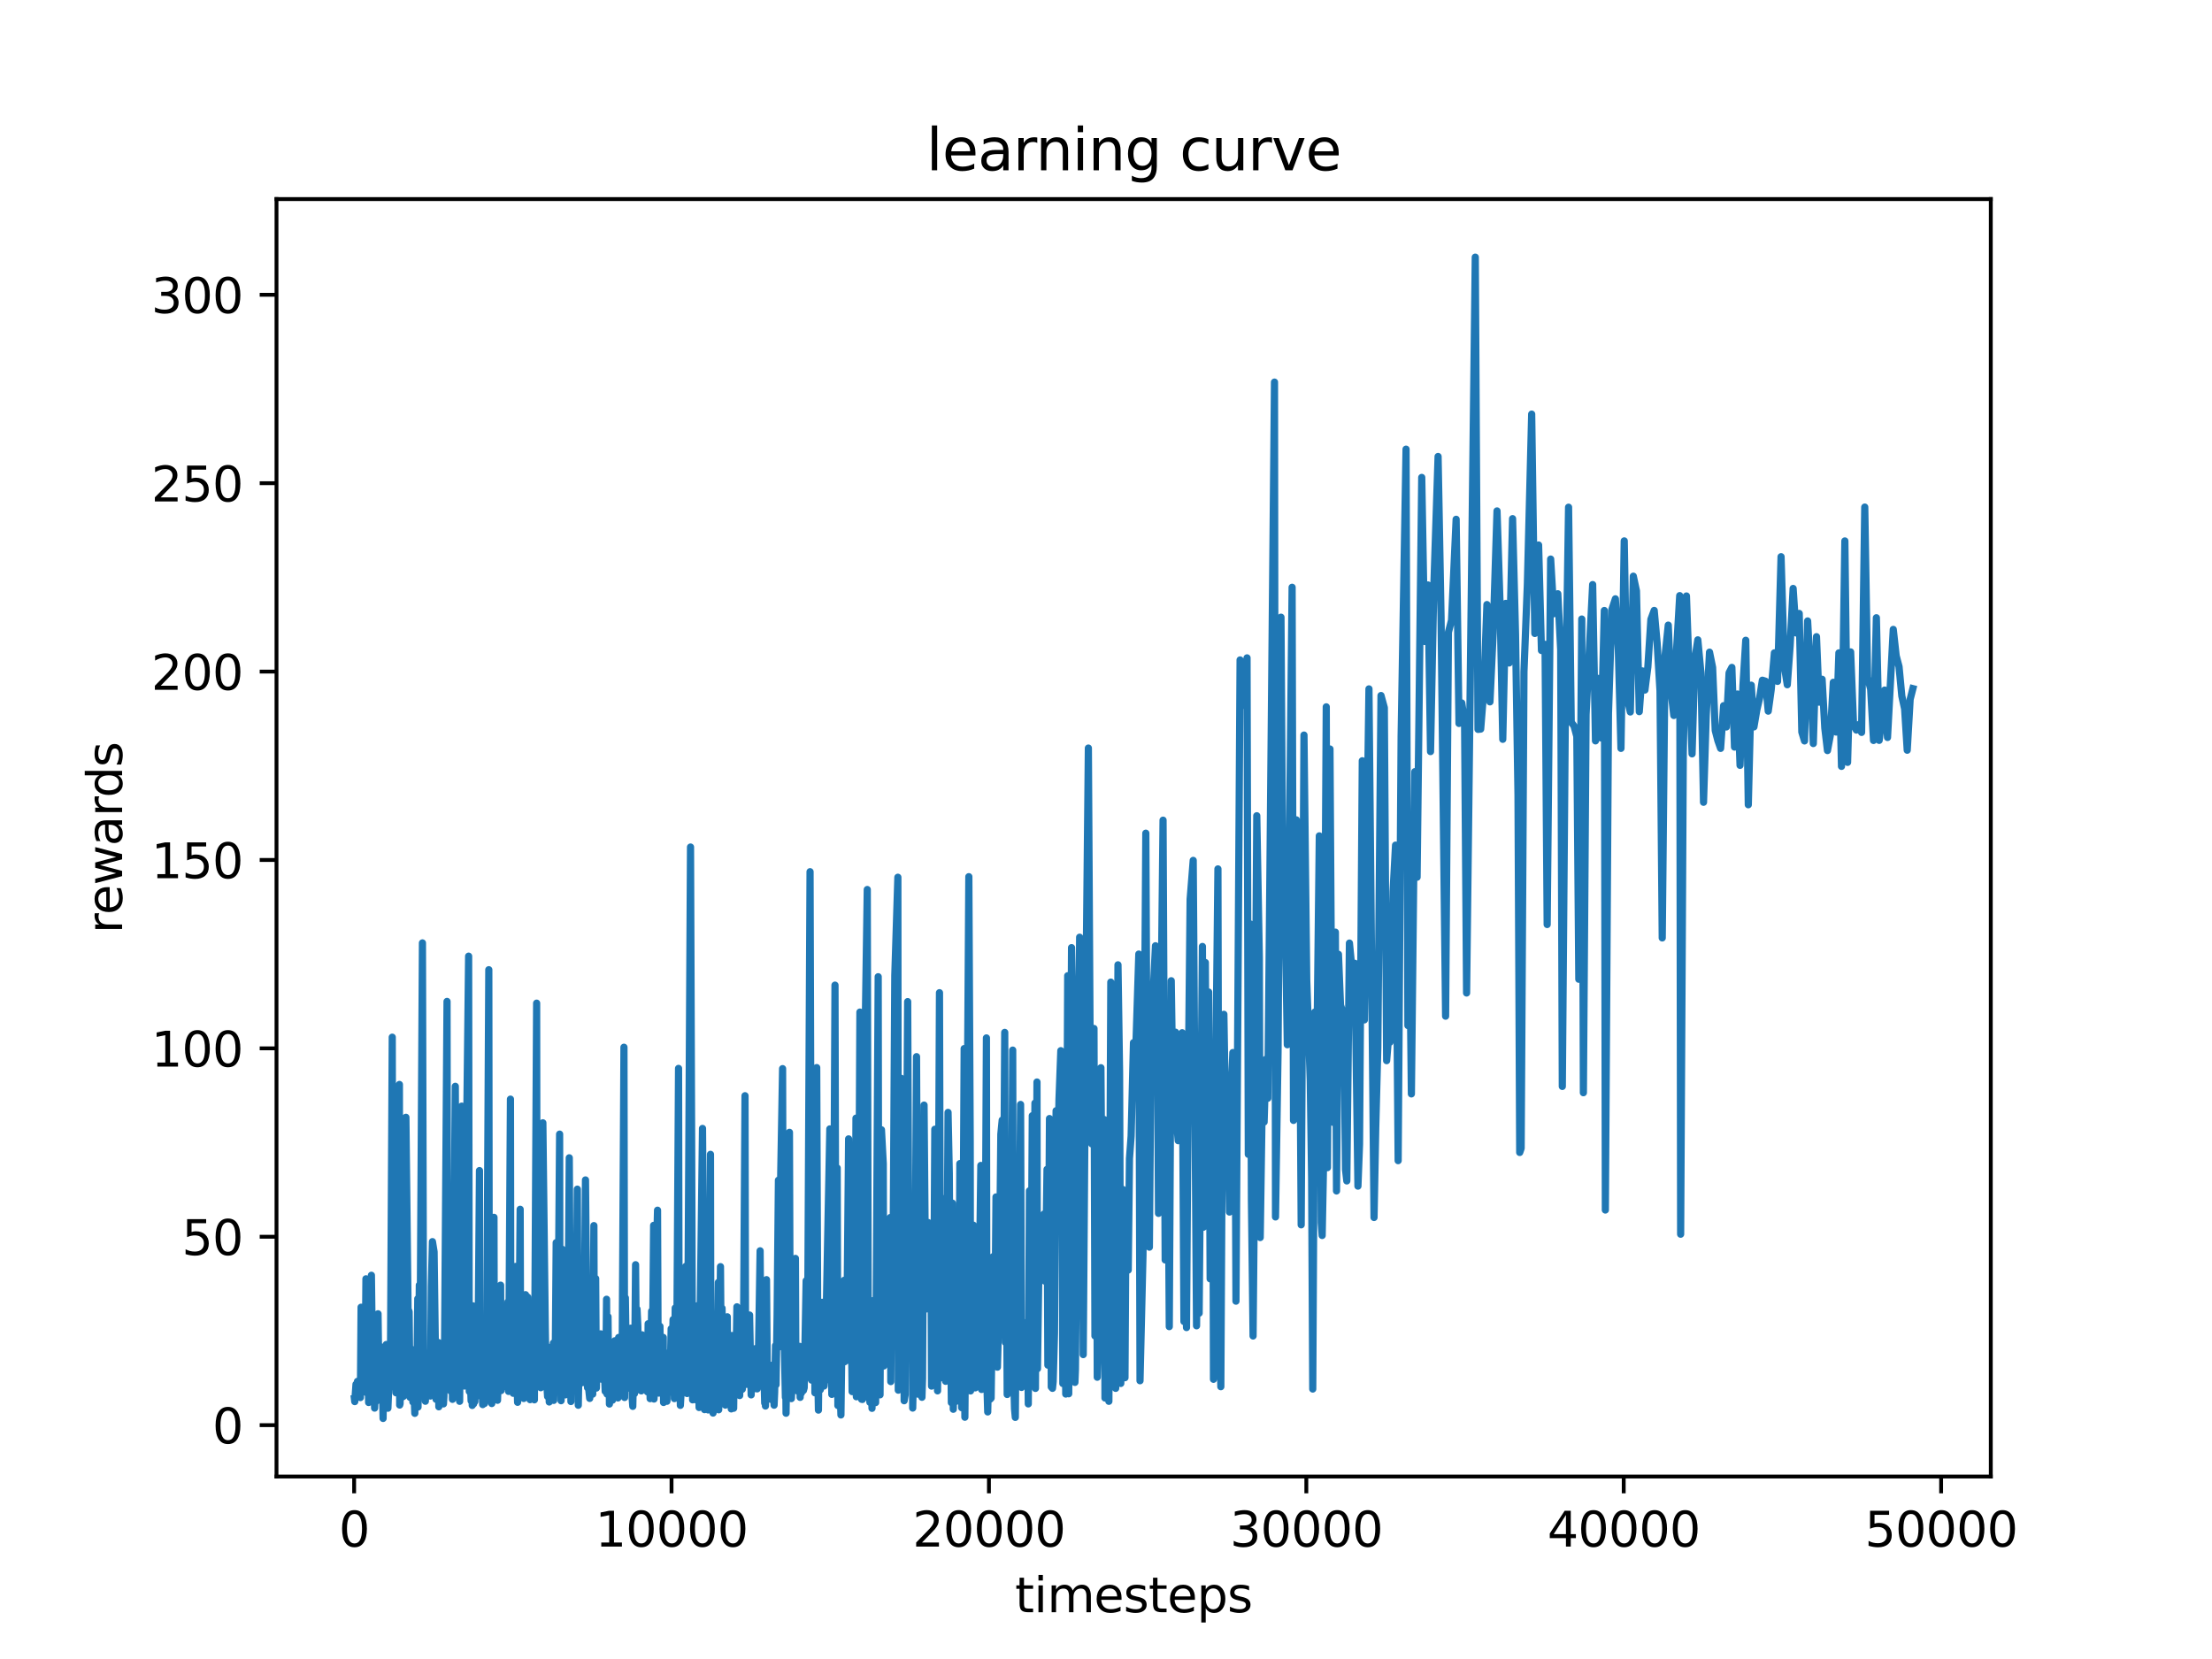 <?xml version="1.0" encoding="utf-8" standalone="no"?>
<!DOCTYPE svg PUBLIC "-//W3C//DTD SVG 1.1//EN"
  "http://www.w3.org/Graphics/SVG/1.1/DTD/svg11.dtd">
<svg xmlns:xlink="http://www.w3.org/1999/xlink" width="460.8pt" height="345.6pt" viewBox="0 0 460.8 345.6" xmlns="http://www.w3.org/2000/svg" version="1.1">
 <defs>
  <style type="text/css">*{stroke-linejoin: round; stroke-linecap: butt}</style>
 </defs>
 <g id="figure_1">
  <g id="patch_1">
   <path d="M 0 345.6 
L 460.8 345.6 
L 460.8 0 
L 0 0 
z
" style="fill: #ffffff"/>
  </g>
  <g id="axes_1">
   <g id="patch_2">
    <path d="M 57.6 307.584 
L 414.72 307.584 
L 414.72 41.472 
L 57.6 41.472 
z
" style="fill: #ffffff"/>
   </g>
   <g id="matplotlib.axis_1">
    <g id="xtick_1">
     <g id="line2d_1">
      <defs>
       <path id="m319aead66b" d="M 0 0 
L 0 3.5 
" style="stroke: #000000; stroke-width: 0.8"/>
      </defs>
      <g>
       <use xlink:href="#m319aead66b" x="73.773" y="307.584" style="stroke: #000000; stroke-width: 0.8"/>
      </g>
     </g>
     <g id="text_1">
      <!-- 0 -->
      <g transform="translate(70.592 322.182) scale(0.1 -0.1)">
       <defs>
        <path id="DejaVuSans-30" d="M 2034 4250 
Q 1547 4250 1301 3770 
Q 1056 3291 1056 2328 
Q 1056 1369 1301 889 
Q 1547 409 2034 409 
Q 2525 409 2770 889 
Q 3016 1369 3016 2328 
Q 3016 3291 2770 3770 
Q 2525 4250 2034 4250 
z
M 2034 4750 
Q 2819 4750 3233 4129 
Q 3647 3509 3647 2328 
Q 3647 1150 3233 529 
Q 2819 -91 2034 -91 
Q 1250 -91 836 529 
Q 422 1150 422 2328 
Q 422 3509 836 4129 
Q 1250 4750 2034 4750 
z
" transform="scale(0.016)"/>
       </defs>
       <use xlink:href="#DejaVuSans-30"/>
      </g>
     </g>
    </g>
    <g id="xtick_2">
     <g id="line2d_2">
      <g>
       <use xlink:href="#m319aead66b" x="139.893" y="307.584" style="stroke: #000000; stroke-width: 0.8"/>
      </g>
     </g>
     <g id="text_2">
      <!-- 10000 -->
      <g transform="translate(123.987 322.182) scale(0.1 -0.1)">
       <defs>
        <path id="DejaVuSans-31" d="M 794 531 
L 1825 531 
L 1825 4091 
L 703 3866 
L 703 4441 
L 1819 4666 
L 2450 4666 
L 2450 531 
L 3481 531 
L 3481 0 
L 794 0 
L 794 531 
z
" transform="scale(0.016)"/>
       </defs>
       <use xlink:href="#DejaVuSans-31"/>
       <use xlink:href="#DejaVuSans-30" x="63.623"/>
       <use xlink:href="#DejaVuSans-30" x="127.246"/>
       <use xlink:href="#DejaVuSans-30" x="190.869"/>
       <use xlink:href="#DejaVuSans-30" x="254.492"/>
      </g>
     </g>
    </g>
    <g id="xtick_3">
     <g id="line2d_3">
      <g>
       <use xlink:href="#m319aead66b" x="206.013" y="307.584" style="stroke: #000000; stroke-width: 0.8"/>
      </g>
     </g>
     <g id="text_3">
      <!-- 20000 -->
      <g transform="translate(190.106 322.182) scale(0.1 -0.1)">
       <defs>
        <path id="DejaVuSans-32" d="M 1228 531 
L 3431 531 
L 3431 0 
L 469 0 
L 469 531 
Q 828 903 1448 1529 
Q 2069 2156 2228 2338 
Q 2531 2678 2651 2914 
Q 2772 3150 2772 3378 
Q 2772 3750 2511 3984 
Q 2250 4219 1831 4219 
Q 1534 4219 1204 4116 
Q 875 4013 500 3803 
L 500 4441 
Q 881 4594 1212 4672 
Q 1544 4750 1819 4750 
Q 2544 4750 2975 4387 
Q 3406 4025 3406 3419 
Q 3406 3131 3298 2873 
Q 3191 2616 2906 2266 
Q 2828 2175 2409 1742 
Q 1991 1309 1228 531 
z
" transform="scale(0.016)"/>
       </defs>
       <use xlink:href="#DejaVuSans-32"/>
       <use xlink:href="#DejaVuSans-30" x="63.623"/>
       <use xlink:href="#DejaVuSans-30" x="127.246"/>
       <use xlink:href="#DejaVuSans-30" x="190.869"/>
       <use xlink:href="#DejaVuSans-30" x="254.492"/>
      </g>
     </g>
    </g>
    <g id="xtick_4">
     <g id="line2d_4">
      <g>
       <use xlink:href="#m319aead66b" x="272.132" y="307.584" style="stroke: #000000; stroke-width: 0.8"/>
      </g>
     </g>
     <g id="text_4">
      <!-- 30000 -->
      <g transform="translate(256.226 322.182) scale(0.1 -0.1)">
       <defs>
        <path id="DejaVuSans-33" d="M 2597 2516 
Q 3050 2419 3304 2112 
Q 3559 1806 3559 1356 
Q 3559 666 3084 287 
Q 2609 -91 1734 -91 
Q 1441 -91 1130 -33 
Q 819 25 488 141 
L 488 750 
Q 750 597 1062 519 
Q 1375 441 1716 441 
Q 2309 441 2620 675 
Q 2931 909 2931 1356 
Q 2931 1769 2642 2001 
Q 2353 2234 1838 2234 
L 1294 2234 
L 1294 2753 
L 1863 2753 
Q 2328 2753 2575 2939 
Q 2822 3125 2822 3475 
Q 2822 3834 2567 4026 
Q 2313 4219 1838 4219 
Q 1578 4219 1281 4162 
Q 984 4106 628 3988 
L 628 4550 
Q 988 4650 1302 4700 
Q 1616 4750 1894 4750 
Q 2613 4750 3031 4423 
Q 3450 4097 3450 3541 
Q 3450 3153 3228 2886 
Q 3006 2619 2597 2516 
z
" transform="scale(0.016)"/>
       </defs>
       <use xlink:href="#DejaVuSans-33"/>
       <use xlink:href="#DejaVuSans-30" x="63.623"/>
       <use xlink:href="#DejaVuSans-30" x="127.246"/>
       <use xlink:href="#DejaVuSans-30" x="190.869"/>
       <use xlink:href="#DejaVuSans-30" x="254.492"/>
      </g>
     </g>
    </g>
    <g id="xtick_5">
     <g id="line2d_5">
      <g>
       <use xlink:href="#m319aead66b" x="338.252" y="307.584" style="stroke: #000000; stroke-width: 0.8"/>
      </g>
     </g>
     <g id="text_5">
      <!-- 40000 -->
      <g transform="translate(322.346 322.182) scale(0.1 -0.1)">
       <defs>
        <path id="DejaVuSans-34" d="M 2419 4116 
L 825 1625 
L 2419 1625 
L 2419 4116 
z
M 2253 4666 
L 3047 4666 
L 3047 1625 
L 3713 1625 
L 3713 1100 
L 3047 1100 
L 3047 0 
L 2419 0 
L 2419 1100 
L 313 1100 
L 313 1709 
L 2253 4666 
z
" transform="scale(0.016)"/>
       </defs>
       <use xlink:href="#DejaVuSans-34"/>
       <use xlink:href="#DejaVuSans-30" x="63.623"/>
       <use xlink:href="#DejaVuSans-30" x="127.246"/>
       <use xlink:href="#DejaVuSans-30" x="190.869"/>
       <use xlink:href="#DejaVuSans-30" x="254.492"/>
      </g>
     </g>
    </g>
    <g id="xtick_6">
     <g id="line2d_6">
      <g>
       <use xlink:href="#m319aead66b" x="404.372" y="307.584" style="stroke: #000000; stroke-width: 0.8"/>
      </g>
     </g>
     <g id="text_6">
      <!-- 50000 -->
      <g transform="translate(388.466 322.182) scale(0.1 -0.1)">
       <defs>
        <path id="DejaVuSans-35" d="M 691 4666 
L 3169 4666 
L 3169 4134 
L 1269 4134 
L 1269 2991 
Q 1406 3038 1543 3061 
Q 1681 3084 1819 3084 
Q 2600 3084 3056 2656 
Q 3513 2228 3513 1497 
Q 3513 744 3044 326 
Q 2575 -91 1722 -91 
Q 1428 -91 1123 -41 
Q 819 9 494 109 
L 494 744 
Q 775 591 1075 516 
Q 1375 441 1709 441 
Q 2250 441 2565 725 
Q 2881 1009 2881 1497 
Q 2881 1984 2565 2268 
Q 2250 2553 1709 2553 
Q 1456 2553 1204 2497 
Q 953 2441 691 2322 
L 691 4666 
z
" transform="scale(0.016)"/>
       </defs>
       <use xlink:href="#DejaVuSans-35"/>
       <use xlink:href="#DejaVuSans-30" x="63.623"/>
       <use xlink:href="#DejaVuSans-30" x="127.246"/>
       <use xlink:href="#DejaVuSans-30" x="190.869"/>
       <use xlink:href="#DejaVuSans-30" x="254.492"/>
      </g>
     </g>
    </g>
    <g id="text_7">
     <!-- timesteps -->
     <g transform="translate(211.444 335.861) scale(0.1 -0.1)">
      <defs>
       <path id="DejaVuSans-74" d="M 1172 4494 
L 1172 3500 
L 2356 3500 
L 2356 3053 
L 1172 3053 
L 1172 1153 
Q 1172 725 1289 603 
Q 1406 481 1766 481 
L 2356 481 
L 2356 0 
L 1766 0 
Q 1100 0 847 248 
Q 594 497 594 1153 
L 594 3053 
L 172 3053 
L 172 3500 
L 594 3500 
L 594 4494 
L 1172 4494 
z
" transform="scale(0.016)"/>
       <path id="DejaVuSans-69" d="M 603 3500 
L 1178 3500 
L 1178 0 
L 603 0 
L 603 3500 
z
M 603 4863 
L 1178 4863 
L 1178 4134 
L 603 4134 
L 603 4863 
z
" transform="scale(0.016)"/>
       <path id="DejaVuSans-6d" d="M 3328 2828 
Q 3544 3216 3844 3400 
Q 4144 3584 4550 3584 
Q 5097 3584 5394 3201 
Q 5691 2819 5691 2113 
L 5691 0 
L 5113 0 
L 5113 2094 
Q 5113 2597 4934 2840 
Q 4756 3084 4391 3084 
Q 3944 3084 3684 2787 
Q 3425 2491 3425 1978 
L 3425 0 
L 2847 0 
L 2847 2094 
Q 2847 2600 2669 2842 
Q 2491 3084 2119 3084 
Q 1678 3084 1418 2786 
Q 1159 2488 1159 1978 
L 1159 0 
L 581 0 
L 581 3500 
L 1159 3500 
L 1159 2956 
Q 1356 3278 1631 3431 
Q 1906 3584 2284 3584 
Q 2666 3584 2933 3390 
Q 3200 3197 3328 2828 
z
" transform="scale(0.016)"/>
       <path id="DejaVuSans-65" d="M 3597 1894 
L 3597 1613 
L 953 1613 
Q 991 1019 1311 708 
Q 1631 397 2203 397 
Q 2534 397 2845 478 
Q 3156 559 3463 722 
L 3463 178 
Q 3153 47 2828 -22 
Q 2503 -91 2169 -91 
Q 1331 -91 842 396 
Q 353 884 353 1716 
Q 353 2575 817 3079 
Q 1281 3584 2069 3584 
Q 2775 3584 3186 3129 
Q 3597 2675 3597 1894 
z
M 3022 2063 
Q 3016 2534 2758 2815 
Q 2500 3097 2075 3097 
Q 1594 3097 1305 2825 
Q 1016 2553 972 2059 
L 3022 2063 
z
" transform="scale(0.016)"/>
       <path id="DejaVuSans-73" d="M 2834 3397 
L 2834 2853 
Q 2591 2978 2328 3040 
Q 2066 3103 1784 3103 
Q 1356 3103 1142 2972 
Q 928 2841 928 2578 
Q 928 2378 1081 2264 
Q 1234 2150 1697 2047 
L 1894 2003 
Q 2506 1872 2764 1633 
Q 3022 1394 3022 966 
Q 3022 478 2636 193 
Q 2250 -91 1575 -91 
Q 1294 -91 989 -36 
Q 684 19 347 128 
L 347 722 
Q 666 556 975 473 
Q 1284 391 1588 391 
Q 1994 391 2212 530 
Q 2431 669 2431 922 
Q 2431 1156 2273 1281 
Q 2116 1406 1581 1522 
L 1381 1569 
Q 847 1681 609 1914 
Q 372 2147 372 2553 
Q 372 3047 722 3315 
Q 1072 3584 1716 3584 
Q 2034 3584 2315 3537 
Q 2597 3491 2834 3397 
z
" transform="scale(0.016)"/>
       <path id="DejaVuSans-70" d="M 1159 525 
L 1159 -1331 
L 581 -1331 
L 581 3500 
L 1159 3500 
L 1159 2969 
Q 1341 3281 1617 3432 
Q 1894 3584 2278 3584 
Q 2916 3584 3314 3078 
Q 3713 2572 3713 1747 
Q 3713 922 3314 415 
Q 2916 -91 2278 -91 
Q 1894 -91 1617 61 
Q 1341 213 1159 525 
z
M 3116 1747 
Q 3116 2381 2855 2742 
Q 2594 3103 2138 3103 
Q 1681 3103 1420 2742 
Q 1159 2381 1159 1747 
Q 1159 1113 1420 752 
Q 1681 391 2138 391 
Q 2594 391 2855 752 
Q 3116 1113 3116 1747 
z
" transform="scale(0.016)"/>
      </defs>
      <use xlink:href="#DejaVuSans-74"/>
      <use xlink:href="#DejaVuSans-69" x="39.209"/>
      <use xlink:href="#DejaVuSans-6d" x="66.992"/>
      <use xlink:href="#DejaVuSans-65" x="164.404"/>
      <use xlink:href="#DejaVuSans-73" x="225.928"/>
      <use xlink:href="#DejaVuSans-74" x="278.027"/>
      <use xlink:href="#DejaVuSans-65" x="317.236"/>
      <use xlink:href="#DejaVuSans-70" x="378.76"/>
      <use xlink:href="#DejaVuSans-73" x="442.236"/>
     </g>
    </g>
   </g>
   <g id="matplotlib.axis_2">
    <g id="ytick_1">
     <g id="line2d_7">
      <defs>
       <path id="mb7515a859c" d="M 0 0 
L -3.5 0 
" style="stroke: #000000; stroke-width: 0.8"/>
      </defs>
      <g>
       <use xlink:href="#mb7515a859c" x="57.6" y="296.881" style="stroke: #000000; stroke-width: 0.8"/>
      </g>
     </g>
     <g id="text_8">
      <!-- 0 -->
      <g transform="translate(44.237 300.68) scale(0.1 -0.1)">
       <use xlink:href="#DejaVuSans-30"/>
      </g>
     </g>
    </g>
    <g id="ytick_2">
     <g id="line2d_8">
      <g>
       <use xlink:href="#mb7515a859c" x="57.6" y="257.636" style="stroke: #000000; stroke-width: 0.8"/>
      </g>
     </g>
     <g id="text_9">
      <!-- 50 -->
      <g transform="translate(37.875 261.435) scale(0.1 -0.1)">
       <use xlink:href="#DejaVuSans-35"/>
       <use xlink:href="#DejaVuSans-30" x="63.623"/>
      </g>
     </g>
    </g>
    <g id="ytick_3">
     <g id="line2d_9">
      <g>
       <use xlink:href="#mb7515a859c" x="57.6" y="218.391" style="stroke: #000000; stroke-width: 0.8"/>
      </g>
     </g>
     <g id="text_10">
      <!-- 100 -->
      <g transform="translate(31.512 222.191) scale(0.1 -0.1)">
       <use xlink:href="#DejaVuSans-31"/>
       <use xlink:href="#DejaVuSans-30" x="63.623"/>
       <use xlink:href="#DejaVuSans-30" x="127.246"/>
      </g>
     </g>
    </g>
    <g id="ytick_4">
     <g id="line2d_10">
      <g>
       <use xlink:href="#mb7515a859c" x="57.6" y="179.146" style="stroke: #000000; stroke-width: 0.8"/>
      </g>
     </g>
     <g id="text_11">
      <!-- 150 -->
      <g transform="translate(31.512 182.946) scale(0.1 -0.1)">
       <use xlink:href="#DejaVuSans-31"/>
       <use xlink:href="#DejaVuSans-35" x="63.623"/>
       <use xlink:href="#DejaVuSans-30" x="127.246"/>
      </g>
     </g>
    </g>
    <g id="ytick_5">
     <g id="line2d_11">
      <g>
       <use xlink:href="#mb7515a859c" x="57.6" y="139.901" style="stroke: #000000; stroke-width: 0.8"/>
      </g>
     </g>
     <g id="text_12">
      <!-- 200 -->
      <g transform="translate(31.512 143.701) scale(0.1 -0.1)">
       <use xlink:href="#DejaVuSans-32"/>
       <use xlink:href="#DejaVuSans-30" x="63.623"/>
       <use xlink:href="#DejaVuSans-30" x="127.246"/>
      </g>
     </g>
    </g>
    <g id="ytick_6">
     <g id="line2d_12">
      <g>
       <use xlink:href="#mb7515a859c" x="57.6" y="100.657" style="stroke: #000000; stroke-width: 0.8"/>
      </g>
     </g>
     <g id="text_13">
      <!-- 250 -->
      <g transform="translate(31.512 104.456) scale(0.1 -0.1)">
       <use xlink:href="#DejaVuSans-32"/>
       <use xlink:href="#DejaVuSans-35" x="63.623"/>
       <use xlink:href="#DejaVuSans-30" x="127.246"/>
      </g>
     </g>
    </g>
    <g id="ytick_7">
     <g id="line2d_13">
      <g>
       <use xlink:href="#mb7515a859c" x="57.6" y="61.412" style="stroke: #000000; stroke-width: 0.8"/>
      </g>
     </g>
     <g id="text_14">
      <!-- 300 -->
      <g transform="translate(31.512 65.211) scale(0.1 -0.1)">
       <use xlink:href="#DejaVuSans-33"/>
       <use xlink:href="#DejaVuSans-30" x="63.623"/>
       <use xlink:href="#DejaVuSans-30" x="127.246"/>
      </g>
     </g>
    </g>
    <g id="text_15">
     <!-- rewards -->
     <g transform="translate(25.433 194.448) rotate(-90) scale(0.1 -0.1)">
      <defs>
       <path id="DejaVuSans-72" d="M 2631 2963 
Q 2534 3019 2420 3045 
Q 2306 3072 2169 3072 
Q 1681 3072 1420 2755 
Q 1159 2438 1159 1844 
L 1159 0 
L 581 0 
L 581 3500 
L 1159 3500 
L 1159 2956 
Q 1341 3275 1631 3429 
Q 1922 3584 2338 3584 
Q 2397 3584 2469 3576 
Q 2541 3569 2628 3553 
L 2631 2963 
z
" transform="scale(0.016)"/>
       <path id="DejaVuSans-77" d="M 269 3500 
L 844 3500 
L 1563 769 
L 2278 3500 
L 2956 3500 
L 3675 769 
L 4391 3500 
L 4966 3500 
L 4050 0 
L 3372 0 
L 2619 2869 
L 1863 0 
L 1184 0 
L 269 3500 
z
" transform="scale(0.016)"/>
       <path id="DejaVuSans-61" d="M 2194 1759 
Q 1497 1759 1228 1600 
Q 959 1441 959 1056 
Q 959 750 1161 570 
Q 1363 391 1709 391 
Q 2188 391 2477 730 
Q 2766 1069 2766 1631 
L 2766 1759 
L 2194 1759 
z
M 3341 1997 
L 3341 0 
L 2766 0 
L 2766 531 
Q 2569 213 2275 61 
Q 1981 -91 1556 -91 
Q 1019 -91 701 211 
Q 384 513 384 1019 
Q 384 1609 779 1909 
Q 1175 2209 1959 2209 
L 2766 2209 
L 2766 2266 
Q 2766 2663 2505 2880 
Q 2244 3097 1772 3097 
Q 1472 3097 1187 3025 
Q 903 2953 641 2809 
L 641 3341 
Q 956 3463 1253 3523 
Q 1550 3584 1831 3584 
Q 2591 3584 2966 3190 
Q 3341 2797 3341 1997 
z
" transform="scale(0.016)"/>
       <path id="DejaVuSans-64" d="M 2906 2969 
L 2906 4863 
L 3481 4863 
L 3481 0 
L 2906 0 
L 2906 525 
Q 2725 213 2448 61 
Q 2172 -91 1784 -91 
Q 1150 -91 751 415 
Q 353 922 353 1747 
Q 353 2572 751 3078 
Q 1150 3584 1784 3584 
Q 2172 3584 2448 3432 
Q 2725 3281 2906 2969 
z
M 947 1747 
Q 947 1113 1208 752 
Q 1469 391 1925 391 
Q 2381 391 2643 752 
Q 2906 1113 2906 1747 
Q 2906 2381 2643 2742 
Q 2381 3103 1925 3103 
Q 1469 3103 1208 2742 
Q 947 2381 947 1747 
z
" transform="scale(0.016)"/>
      </defs>
      <use xlink:href="#DejaVuSans-72"/>
      <use xlink:href="#DejaVuSans-65" x="38.863"/>
      <use xlink:href="#DejaVuSans-77" x="100.387"/>
      <use xlink:href="#DejaVuSans-61" x="182.174"/>
      <use xlink:href="#DejaVuSans-72" x="243.453"/>
      <use xlink:href="#DejaVuSans-64" x="282.816"/>
      <use xlink:href="#DejaVuSans-73" x="346.293"/>
     </g>
    </g>
   </g>
   <g id="line2d_14">
    <path d="M 73.833 291.35 
L 73.905 291.98 
L 74.157 288.373 
L 74.355 290.441 
L 74.467 287.76 
L 74.58 291.003 
L 74.699 288.505 
L 75.076 291.139 
L 75.221 272.317 
L 75.439 289.574 
L 75.611 274.211 
L 75.836 288.767 
L 76.035 289.476 
L 76.233 266.4 
L 76.319 290.096 
L 76.444 289.787 
L 76.656 279.172 
L 76.795 292.168 
L 77.04 283.253 
L 77.125 289.096 
L 77.37 265.663 
L 77.641 287.438 
L 77.78 281.398 
L 78.038 293.335 
L 78.23 288.341 
L 78.428 291.871 
L 78.521 289.244 
L 78.752 273.685 
L 78.884 283.652 
L 79.05 283.308 
L 79.136 290.572 
L 79.221 288.669 
L 79.387 280.591 
L 79.559 290.73 
L 79.664 288.121 
L 79.803 295.488 
L 79.889 288.27 
L 80.022 289.397 
L 80.147 283.821 
L 80.273 288.978 
L 80.465 280.085 
L 80.584 287.122 
L 80.716 282.472 
L 80.808 293.36 
L 81.152 284.796 
L 81.311 288.992 
L 81.714 216.065 
L 81.833 283.731 
L 82.157 278.42 
L 82.263 289.029 
L 82.395 284.499 
L 82.488 290.145 
L 82.587 289.992 
L 82.693 288.553 
L 83.202 225.913 
L 83.261 292.696 
L 83.341 292.429 
L 83.447 287.067 
L 83.526 291.307 
L 83.81 282.889 
L 84.028 290.904 
L 84.134 290.545 
L 84.557 232.756 
L 85.007 272.706 
L 85.225 273.242 
L 85.424 291.098 
L 85.609 280.983 
L 85.701 289.149 
L 85.814 288.407 
L 85.952 289.923 
L 86.012 292.066 
L 86.224 289.507 
L 86.415 294.422 
L 86.574 281.681 
L 86.713 287.341 
L 86.865 285.862 
L 87.03 270.548 
L 87.083 293.112 
L 87.354 267.707 
L 87.447 290.758 
L 88.002 196.426 
L 88.247 286.049 
L 88.339 290.709 
L 88.425 290.322 
L 88.511 287.735 
L 88.61 291.907 
L 88.835 284.991 
L 88.934 287.174 
L 89.06 284.356 
L 89.272 289.33 
L 89.576 281.635 
L 89.655 290.818 
L 89.86 267.843 
L 90.085 258.654 
L 90.429 260.774 
L 90.839 291.5 
L 90.945 285.082 
L 91.149 287.324 
L 91.348 279.675 
L 91.414 293.059 
L 91.48 291.279 
L 91.592 288.378 
L 91.665 291.577 
L 91.804 280.316 
L 92.016 289.522 
L 92.148 282.129 
L 92.379 292.461 
L 92.478 290.872 
L 92.598 282.457 
L 93.126 208.616 
L 93.239 285.348 
L 93.55 264.78 
L 93.9 289.81 
L 94.052 278.2 
L 94.184 280.545 
L 94.257 291.507 
L 94.376 284.137 
L 94.846 226.296 
L 95.123 288.771 
L 95.209 288.921 
L 95.454 275.272 
L 95.692 291.348 
L 95.751 291.922 
L 96.188 230.427 
L 96.307 284.802 
L 96.565 287.349 
L 96.67 286.726 
L 96.756 288.733 
L 97.034 251.075 
L 97.623 199.189 
L 97.761 289.863 
L 97.907 285.369 
L 98.138 291.811 
L 98.271 281.252 
L 98.376 292.781 
L 98.535 272.032 
L 98.661 292.453 
L 98.806 286.684 
L 98.919 291.974 
L 99.024 287.528 
L 99.09 291.069 
L 99.348 272.329 
L 99.428 289.034 
L 99.533 287.513 
L 99.884 243.852 
L 99.963 290.748 
L 100.089 286.083 
L 100.215 288.107 
L 100.334 286.206 
L 100.558 292.604 
L 100.737 287.35 
L 100.935 292.375 
L 101.391 281.972 
L 101.828 202.009 
L 101.934 286.162 
L 102.053 290.897 
L 102.304 287.925 
L 102.443 292.383 
L 102.549 286.391 
L 102.906 253.593 
L 102.985 289.556 
L 103.19 272.167 
L 103.349 275.299 
L 103.646 291.704 
L 103.825 285.167 
L 103.983 287.787 
L 104.083 287.272 
L 104.287 267.722 
L 104.387 289.682 
L 104.737 281.137 
L 104.896 282.482 
L 105.008 285.197 
L 105.16 280.138 
L 105.299 285.969 
L 105.504 288.89 
L 105.643 289.008 
L 105.808 271.212 
L 105.94 289.853 
L 106.337 228.97 
L 106.43 289.78 
L 106.569 285.82 
L 106.668 289.822 
L 106.813 280.371 
L 106.919 290.252 
L 107.084 290.25 
L 107.375 263.825 
L 107.468 287.202 
L 107.587 285.211 
L 107.666 290.29 
L 107.765 290.059 
L 107.825 292.127 
L 107.924 288.473 
L 108.023 290.237 
L 108.36 251.915 
L 108.473 289.539 
L 108.559 289.134 
L 108.671 289.676 
L 108.823 289.155 
L 108.936 287.993 
L 109.108 291.329 
L 109.22 288.934 
L 109.478 269.709 
L 109.57 288.602 
L 109.934 270.209 
L 110.08 281.524 
L 110.271 276.607 
L 110.423 291.573 
L 110.556 286.083 
L 110.648 290.672 
L 110.728 290.199 
L 110.919 285.807 
L 111.124 289.913 
L 111.257 283.413 
L 111.323 291.607 
L 111.792 208.976 
L 111.891 287.728 
L 112.109 278.73 
L 112.222 284.272 
L 112.387 281.526 
L 112.645 289.086 
L 112.744 286.493 
L 113.088 233.902 
L 113.591 276.508 
L 113.795 288.905 
L 113.875 287.855 
L 114.073 290.919 
L 114.205 280.645 
L 114.417 292.06 
L 114.655 282.371 
L 114.787 282.072 
L 114.9 282.541 
L 115.052 288.22 
L 115.283 279.779 
L 115.343 291.727 
L 115.528 284.879 
L 115.62 288.874 
L 115.865 258.862 
L 115.951 289.305 
L 116.176 286.859 
L 116.579 236.26 
L 116.665 289.823 
L 116.791 279.885 
L 116.883 291.793 
L 117.088 260.22 
L 117.214 289.702 
L 117.445 260.846 
L 117.683 274.622 
L 117.776 290.576 
L 117.902 282.827 
L 118.007 285.447 
L 118.325 277.722 
L 118.589 241.191 
L 118.873 285.017 
L 118.933 291.966 
L 119.151 275.356 
L 119.231 289.895 
L 119.356 283.438 
L 119.515 288.019 
L 119.7 272.772 
L 119.806 284.459 
L 119.945 286.742 
L 120.269 247.727 
L 120.467 292.739 
L 120.87 270 
L 121.042 280.964 
L 121.254 268.679 
L 121.36 288.029 
L 121.505 282.833 
L 121.624 285.438 
L 121.968 245.803 
L 122.298 282.296 
L 122.398 289.09 
L 122.503 288.45 
L 122.583 288.87 
L 122.847 291.315 
L 123.198 282.404 
L 123.304 283.284 
L 123.475 290.425 
L 123.72 255.315 
L 123.826 288.597 
L 124.09 266.343 
L 124.236 289.161 
L 124.441 278.842 
L 124.573 286.809 
L 124.725 278.946 
L 124.831 285.355 
L 125.003 285.551 
L 125.142 277.861 
L 125.287 287.305 
L 125.485 285.257 
L 125.816 284.287 
L 125.915 285.651 
L 126.074 289.841 
L 126.18 288.507 
L 126.358 270.659 
L 126.457 290.412 
L 126.662 274.287 
L 126.781 286.805 
L 126.894 282.378 
L 126.953 292.487 
L 127.033 289.726 
L 127.165 287.772 
L 127.33 281.769 
L 127.456 283.395 
L 127.595 291.676 
L 127.681 290.097 
L 127.853 284.278 
L 127.952 288.684 
L 128.091 279.304 
L 128.163 290.332 
L 128.362 282.739 
L 128.534 284.197 
L 128.646 286.58 
L 128.739 291.217 
L 128.877 278.616 
L 129.063 290.76 
L 129.201 289.295 
L 129.347 281.719 
L 129.486 284.04 
L 129.565 289.559 
L 129.982 218.158 
L 130.114 291.124 
L 130.273 270.365 
L 130.491 285.095 
L 130.63 285.825 
L 131.092 280.43 
L 131.258 289.255 
L 131.403 276.685 
L 131.555 279.254 
L 131.714 291.515 
L 131.82 292.97 
L 132.091 280.065 
L 132.164 290.335 
L 132.402 263.463 
L 132.534 278.97 
L 132.706 272.711 
L 132.871 276.269 
L 133.043 289.522 
L 133.175 285.387 
L 133.301 285.196 
L 133.453 286.23 
L 133.592 289.745 
L 133.75 278.064 
L 133.876 284.937 
L 134.015 285.091 
L 134.167 282.625 
L 134.246 289.258 
L 134.332 289.104 
L 134.431 288.651 
L 134.663 286.263 
L 134.861 289.94 
L 135.02 275.759 
L 135.126 286.653 
L 135.271 281.434 
L 135.436 291.366 
L 135.741 273.127 
L 135.853 289.723 
L 136.164 255.265 
L 136.243 291.444 
L 136.342 289.678 
L 136.442 290.453 
L 136.66 264.569 
L 136.977 252.109 
L 137.129 289.669 
L 137.248 290.206 
L 137.48 276.29 
L 137.658 289.242 
L 137.771 285.03 
L 137.876 288.704 
L 138.167 278.604 
L 138.233 292.165 
L 138.326 289.733 
L 138.485 282.88 
L 138.557 290.774 
L 138.643 290.711 
L 138.789 286.61 
L 138.934 291.914 
L 139.073 281.882 
L 139.271 288.779 
L 139.364 288.11 
L 139.549 290.014 
L 139.814 276.805 
L 140.005 284.426 
L 140.21 274.888 
L 140.283 290.274 
L 140.395 284.159 
L 140.481 291.354 
L 140.66 272.479 
L 140.746 290.707 
L 140.852 287.991 
L 140.918 290.786 
L 141.354 222.566 
L 141.48 286.421 
L 141.672 288.901 
L 141.731 292.763 
L 141.936 289.238 
L 142.148 284.439 
L 142.346 289.826 
L 142.491 289.632 
L 142.617 283.349 
L 142.895 263.773 
L 143.053 272.97 
L 143.126 290.292 
L 143.219 288.239 
L 143.847 176.454 
L 144.283 291.613 
L 144.482 281.992 
L 144.693 289.088 
L 144.925 291.593 
L 145.083 276.783 
L 145.275 272.004 
L 145.52 290.72 
L 145.586 290.165 
L 145.632 293.212 
L 145.718 291.615 
L 145.897 270.869 
L 146.346 235.073 
L 146.769 293.654 
L 146.855 287.472 
L 146.948 290.049 
L 147.12 275.752 
L 147.199 291.601 
L 147.444 270.102 
L 147.523 293.717 
L 147.616 292.449 
L 147.702 292.362 
L 148.006 240.468 
L 148.092 288.641 
L 148.184 287.916 
L 148.33 279.008 
L 148.541 294.366 
L 148.793 285.039 
L 149.051 284.27 
L 149.236 279.639 
L 149.295 292.092 
L 149.652 267.138 
L 149.718 293.686 
L 149.811 288.177 
L 150.089 263.867 
L 150.227 282.528 
L 150.419 272.533 
L 150.585 290.567 
L 150.717 281.532 
L 150.856 279.738 
L 151.107 292.71 
L 151.51 274.315 
L 151.583 290.277 
L 151.682 285.995 
L 151.834 287.476 
L 151.914 289.961 
L 152.158 282.393 
L 152.337 293.498 
L 152.476 278.206 
L 152.555 289.35 
L 152.661 285.694 
L 152.833 293.368 
L 153.011 278.469 
L 153.157 280.683 
L 153.223 290.512 
L 153.514 272.231 
L 153.619 287.059 
L 153.791 276.157 
L 154.016 277.593 
L 154.089 290.72 
L 154.281 280.009 
L 154.4 288.719 
L 154.538 282.247 
L 154.631 289.413 
L 154.882 278.704 
L 155.2 228.261 
L 155.325 288.403 
L 155.497 286.157 
L 155.59 287.063 
L 155.762 286.082 
L 155.887 281.36 
L 155.973 288.46 
L 156.152 273.945 
L 156.482 290.581 
L 156.615 281.067 
L 156.727 282.412 
L 156.806 289.476 
L 156.945 288.307 
L 157.058 285.856 
L 157.216 289.117 
L 157.349 280.952 
L 157.606 287.68 
L 157.725 289.33 
L 157.97 284.168 
L 158.347 260.568 
L 158.565 288.584 
L 158.671 285.213 
L 158.816 285.958 
L 158.949 279.349 
L 159.299 292.276 
L 159.385 287.921 
L 159.458 292.903 
L 159.676 266.578 
L 159.821 283.971 
L 159.974 285.666 
L 160.073 290.116 
L 160.205 290.495 
L 160.569 287.929 
L 160.648 291.535 
L 160.76 290.647 
L 160.873 284.389 
L 160.998 284.818 
L 161.256 292.727 
L 161.375 290.006 
L 161.554 280.314 
L 161.666 288.467 
L 161.884 274.092 
L 162.162 245.855 
L 162.294 280.597 
L 162.645 244.271 
L 163.028 222.616 
L 163.167 279.278 
L 163.365 279.125 
L 163.61 291.091 
L 163.703 288.832 
L 163.749 294.402 
L 163.914 283.548 
L 164.132 288.567 
L 164.456 235.886 
L 164.635 287.756 
L 164.853 291.358 
L 165.005 288.564 
L 165.243 266.306 
L 165.699 262.153 
L 165.805 288.465 
L 165.957 288.358 
L 166.156 287.151 
L 166.242 289.838 
L 166.328 289.773 
L 166.579 280.474 
L 166.685 291.099 
L 166.81 282.191 
L 166.929 290.233 
L 167.134 284.146 
L 167.28 285.048 
L 167.366 289.664 
L 167.531 289.084 
L 167.934 266.805 
L 168.093 273.945 
L 168.192 286.941 
L 168.748 181.592 
L 169.078 287.505 
L 169.177 285.903 
L 169.283 286.687 
L 169.415 284.568 
L 169.68 265.543 
L 169.759 290.143 
L 170.136 222.4 
L 170.394 288.297 
L 170.493 293.752 
L 170.625 281.169 
L 170.817 284.47 
L 170.897 289.499 
L 171.088 282.197 
L 171.254 271.292 
L 171.505 278.058 
L 171.657 288.739 
L 171.802 286.37 
L 172.034 277.832 
L 172.867 235.173 
L 172.986 287.605 
L 173.145 283.488 
L 173.283 290.478 
L 173.449 276.155 
L 173.541 287.987 
L 173.945 205.223 
L 174.15 286.92 
L 174.401 243.314 
L 174.546 292.8 
L 174.731 275.021 
L 174.831 288.734 
L 174.95 279.276 
L 175.029 289.941 
L 175.181 294.762 
L 175.379 279.841 
L 175.584 282.96 
L 175.862 266.707 
L 175.968 283.671 
L 176.259 270.613 
L 176.444 274.004 
L 176.781 237.248 
L 177.019 255.981 
L 177.191 283.61 
L 177.37 277.415 
L 177.515 289.898 
L 177.733 252.506 
L 178.037 288.868 
L 178.315 232.934 
L 178.394 290.971 
L 178.626 250.775 
L 178.738 287.781 
L 179.135 210.838 
L 179.267 286.156 
L 179.4 281.61 
L 179.479 291.493 
L 179.657 291.534 
L 179.783 282.17 
L 180.133 221.586 
L 180.669 185.304 
L 180.887 288.434 
L 180.967 291.253 
L 181.039 291.157 
L 181.145 286.628 
L 181.211 292.125 
L 181.297 287.897 
L 181.363 291.162 
L 181.482 281.081 
L 181.654 293.385 
L 181.753 287.772 
L 181.919 270.927 
L 182.117 280.29 
L 182.223 290.898 
L 182.408 292.186 
L 182.944 203.47 
L 183.069 280.657 
L 183.327 290.57 
L 183.625 235.352 
L 184.001 242.402 
L 184.107 284.56 
L 184.583 264.753 
L 185.013 265.011 
L 185.145 279.23 
L 185.469 253.626 
L 185.568 287.809 
L 185.813 256.297 
L 185.992 269.8 
L 186.402 203.199 
L 187.043 182.748 
L 187.129 289.599 
L 187.354 278.04 
L 187.744 224.639 
L 187.903 278.184 
L 188.273 231.4 
L 188.352 291.798 
L 188.431 291.31 
L 188.557 290.573 
L 189.086 208.654 
L 189.377 277.258 
L 189.575 255.923 
L 189.721 277.562 
L 189.893 275.879 
L 190.071 272.707 
L 190.131 293.325 
L 190.362 282.677 
L 190.561 279.657 
L 190.931 220.121 
L 191.242 290.425 
L 191.546 271.215 
L 191.737 287.673 
L 191.87 289.93 
L 191.995 283.082 
L 192.061 291.08 
L 192.18 287.179 
L 192.498 230.211 
L 192.802 266.397 
L 192.981 272.676 
L 193.364 254.671 
L 193.688 263.72 
L 193.946 260.144 
L 194.058 288.749 
L 194.217 283.289 
L 194.448 285.259 
L 194.739 235.242 
L 194.957 286.155 
L 195.235 258.083 
L 195.308 289.739 
L 195.711 206.797 
L 195.936 287.038 
L 196.095 278.746 
L 196.293 277.443 
L 196.498 264.249 
L 196.624 285.951 
L 196.849 249.662 
L 196.994 287.752 
L 197.199 281.029 
L 197.496 231.731 
L 197.754 244.384 
L 198.019 286.092 
L 198.125 286.315 
L 198.184 292.196 
L 198.402 250.629 
L 198.587 293.574 
L 198.964 263.622 
L 199.136 291.937 
L 199.374 258.843 
L 199.698 291.27 
L 199.956 242.395 
L 200.34 293.253 
L 200.492 284.583 
L 200.855 218.435 
L 201.001 295.233 
L 201.305 261.318 
L 201.827 182.629 
L 202.112 237.642 
L 202.184 289.76 
L 202.766 255.223 
L 202.885 278.561 
L 203.15 289.122 
L 203.401 267.638 
L 203.513 283.203 
L 203.738 288.08 
L 204.327 242.781 
L 204.479 289.453 
L 204.981 253.478 
L 205.12 286.066 
L 205.49 216.218 
L 205.59 288.465 
L 205.761 294.131 
L 205.973 283.679 
L 206.052 287.955 
L 206.297 291.452 
L 206.469 291.249 
L 206.885 261.78 
L 207.229 279.491 
L 207.487 249.34 
L 207.778 284.804 
L 208.122 271.557 
L 208.492 236.281 
L 208.777 233.334 
L 208.942 274.292 
L 209.305 215.066 
L 209.438 279.647 
L 209.669 262.025 
L 209.815 290.498 
L 210.066 279.118 
L 210.297 279.665 
L 210.529 289.21 
L 210.965 218.757 
L 211.104 284.289 
L 211.342 293.473 
L 211.507 295.263 
L 211.937 244.107 
L 212.294 264.012 
L 212.605 230.077 
L 212.803 289.029 
L 213.054 278.821 
L 213.339 284.875 
L 213.497 278.01 
L 213.656 281.324 
L 213.808 277.352 
L 214.059 275.331 
L 214.212 292.461 
L 214.45 248.069 
L 214.741 280.872 
L 215.045 232.419 
L 215.23 274.797 
L 215.6 229.791 
L 215.699 289.232 
L 216.023 225.402 
L 216.122 285.132 
L 216.374 267.536 
L 216.737 266.238 
L 216.929 258.049 
L 217.484 252.902 
L 217.782 266.946 
L 218.113 243.592 
L 218.291 284.384 
L 218.628 233.014 
L 218.873 245.723 
L 218.999 288.921 
L 219.25 289.217 
L 219.395 287.8 
L 219.673 277.798 
L 220.004 231.381 
L 220.228 250.928 
L 220.605 229.095 
L 220.989 218.876 
L 221.273 240.053 
L 221.405 288.216 
L 221.604 257.075 
L 221.842 254.548 
L 222.014 290.402 
L 222.424 203.264 
L 222.635 290.348 
L 223.224 197.411 
L 223.786 229.457 
L 223.925 287.978 
L 224.03 285.35 
L 224.91 195.238 
L 225.432 206.575 
L 225.657 282.186 
L 226.206 207.979 
L 226.728 155.837 
L 227.098 218.44 
L 227.435 238.291 
L 227.898 214.255 
L 228.097 278.299 
L 228.414 230.812 
L 228.579 286.902 
L 228.771 280.342 
L 229.003 249.517 
L 229.34 222.426 
L 229.71 270.271 
L 230.027 233.22 
L 230.186 291.231 
L 230.457 247.275 
L 230.689 288.757 
L 230.913 250.988 
L 230.999 291.919 
L 231.403 204.592 
L 232.156 263.409 
L 232.414 289.22 
L 232.897 200.99 
L 233.228 223.374 
L 233.479 288.195 
L 233.677 276.271 
L 233.922 247.789 
L 234.352 287.002 
L 234.57 252.191 
L 235.033 264.577 
L 235.291 241.344 
L 235.634 236.668 
L 236.124 217.204 
L 236.62 218.047 
L 237.234 198.749 
L 237.486 287.635 
L 238.101 261.548 
L 238.696 173.57 
L 239.006 238.399 
L 239.258 242.575 
L 239.436 259.805 
L 239.793 215.872 
L 240.706 197.021 
L 241.122 215.875 
L 241.34 252.767 
L 241.658 229.244 
L 242.286 170.858 
L 242.729 262.469 
L 243.251 226.439 
L 243.582 276.364 
L 243.992 204.303 
L 244.408 232.585 
L 244.885 215.023 
L 245.182 234.634 
L 245.447 237.631 
L 245.909 220.688 
L 246.266 215.139 
L 246.637 275.291 
L 247.007 238.902 
L 247.172 276.559 
L 247.45 235.019 
L 247.926 187.339 
L 248.567 179.234 
L 249.262 276.19 
L 249.447 258.937 
L 249.804 273.563 
L 250.485 197.164 
L 250.69 255.651 
L 251.093 200.503 
L 251.377 246.049 
L 251.787 206.66 
L 252.098 266.409 
L 252.31 253.698 
L 252.495 257.597 
L 252.7 255.433 
L 252.792 287.331 
L 253.13 236.298 
L 253.718 181.01 
L 253.897 260.226 
L 254.32 288.874 
L 254.571 243.801 
L 254.955 211.298 
L 255.312 232.855 
L 255.609 242.942 
L 255.907 238.995 
L 256.125 252.491 
L 256.422 229.01 
L 256.826 219.265 
L 257.282 223.976 
L 257.474 271.055 
L 258.333 137.477 
L 258.968 146.938 
L 259.781 137.048 
L 260.046 240.47 
L 260.469 192.485 
L 260.694 249.843 
L 261.038 278.309 
L 261.229 257.975 
L 261.811 169.935 
L 262.34 199.422 
L 262.525 257.802 
L 263.048 222.47 
L 263.339 233.734 
L 263.729 220.66 
L 264.106 228.784 
L 265.501 79.601 
L 265.712 253.51 
L 266.241 219.062 
L 266.849 128.572 
L 267.286 193.645 
L 267.808 195.496 
L 268.172 217.639 
L 269.17 122.342 
L 269.461 233.402 
L 270.056 170.791 
L 270.632 191.284 
L 271.061 255.156 
L 271.643 153.129 
L 272.218 204.2 
L 272.952 225.188 
L 273.237 245.419 
L 273.468 289.36 
L 273.898 210.829 
L 274.354 217.156 
L 274.837 174.124 
L 275.24 254.7 
L 275.432 257.373 
L 275.729 241.927 
L 276.285 147.248 
L 276.529 243.248 
L 277.058 156.03 
L 277.448 217.573 
L 277.753 233.818 
L 278.182 194.183 
L 278.42 248.095 
L 278.824 198.792 
L 279.254 209.4 
L 279.703 210.727 
L 280.04 220.902 
L 280.298 243.659 
L 280.563 246.009 
L 281.112 196.46 
L 281.64 201.862 
L 282.242 200.677 
L 282.884 247.09 
L 283.214 238.384 
L 283.789 158.481 
L 284.226 212.459 
L 285.178 143.508 
L 286.236 253.624 
L 286.593 234.924 
L 287.023 218.275 
L 287.69 144.893 
L 288.378 147.424 
L 288.861 220.956 
L 289.211 216.715 
L 289.568 217.106 
L 290.196 185.722 
L 290.719 176.055 
L 291.261 241.786 
L 291.882 153.332 
L 292.907 93.567 
L 293.291 213.641 
L 293.701 198.559 
L 294.018 227.879 
L 294.739 160.75 
L 295.208 182.739 
L 296.174 99.456 
L 296.782 133.633 
L 297.47 121.861 
L 298.005 156.568 
L 298.68 122.584 
L 299.579 95.093 
L 300.2 128.614 
L 301.146 211.69 
L 301.734 131.716 
L 302.382 129.204 
L 303.341 108.178 
L 303.936 150.704 
L 304.511 146.439 
L 305.1 150.354 
L 305.516 206.859 
L 307.328 53.568 
L 307.897 151.94 
L 308.452 151.881 
L 309.093 143.874 
L 309.755 125.941 
L 310.383 146.209 
L 311.057 131.81 
L 311.857 106.434 
L 312.492 126.018 
L 313.054 154.01 
L 313.682 125.697 
L 314.39 138.107 
L 315.097 108.046 
L 315.712 132.087 
L 316.228 165.564 
L 316.585 240.08 
L 316.882 239.221 
L 317.471 139.908 
L 318.178 121.746 
L 319.077 86.269 
L 319.732 131.962 
L 320.519 113.538 
L 321.114 135.512 
L 321.861 134.231 
L 322.304 192.592 
L 323.031 116.468 
L 323.693 127.846 
L 324.519 123.691 
L 325.121 135.376 
L 325.458 226.322 
L 326.066 151.679 
L 326.761 105.662 
L 327.316 150.463 
L 327.891 151.224 
L 328.48 153.41 
L 328.896 203.996 
L 329.511 128.956 
L 329.848 227.631 
L 330.41 148.875 
L 331.779 121.777 
L 332.368 154.336 
L 332.956 141.326 
L 333.538 153.732 
L 334.212 127.175 
L 334.424 252.07 
L 335.072 148.698 
L 335.779 126.993 
L 336.513 124.746 
L 337.128 135.421 
L 337.677 155.9 
L 338.358 112.677 
L 338.927 145.249 
L 339.627 148.316 
L 340.249 120.031 
L 340.904 123.096 
L 341.492 148.247 
L 342.114 139.755 
L 342.669 143.747 
L 343.277 138.95 
L 343.912 129.026 
L 344.6 127.161 
L 345.208 133.933 
L 345.81 143.942 
L 346.273 195.387 
L 346.861 136.624 
L 347.529 130.223 
L 348.104 143.98 
L 348.686 149.045 
L 349.268 135.238 
L 349.916 124.081 
L 350.107 257.107 
L 350.656 156.954 
L 351.317 124.152 
L 352.488 157.042 
L 353.07 137.319 
L 353.685 133.291 
L 354.333 140.124 
L 354.875 167.127 
L 355.443 148.902 
L 356.124 135.857 
L 356.766 139.036 
L 357.315 152.171 
L 357.863 154.285 
L 358.432 155.904 
L 359.06 147.004 
L 359.622 151.44 
L 360.197 140.152 
L 360.779 139.032 
L 361.328 155.625 
L 361.936 144.58 
L 362.485 159.437 
L 363.087 142.842 
L 363.675 133.378 
L 364.204 167.645 
L 364.819 142.738 
L 365.375 151.427 
L 365.976 147.911 
L 366.551 145.42 
L 367.133 141.7 
L 367.781 141.904 
L 368.357 148.144 
L 368.971 143.696 
L 369.639 136.004 
L 370.294 141.944 
L 371.028 115.973 
L 371.709 138.81 
L 372.324 142.646 
L 372.919 134.498 
L 373.54 122.586 
L 374.155 131.85 
L 374.81 127.792 
L 375.352 152.496 
L 375.914 154.348 
L 376.562 129.356 
L 377.157 140.357 
L 377.746 154.894 
L 378.407 132.634 
L 378.969 146.273 
L 379.577 141.5 
L 380.139 151.669 
L 380.694 156.356 
L 381.29 153.19 
L 381.911 142.137 
L 382.5 152.498 
L 383.075 136.005 
L 383.617 159.649 
L 384.318 112.686 
L 384.886 158.816 
L 385.521 135.807 
L 386.129 150.952 
L 386.711 152.088 
L 387.247 150.934 
L 387.802 152.574 
L 388.464 105.634 
L 389.052 141.11 
L 389.693 143.541 
L 390.288 154.25 
L 390.884 128.689 
L 391.465 154.232 
L 392.041 149.558 
L 392.609 143.757 
L 393.204 153.628 
L 394.401 131.116 
L 395.009 136.613 
L 395.604 138.881 
L 396.186 144.995 
L 396.768 147.677 
L 397.31 156.284 
L 397.919 145.686 
L 398.487 143.454 
L 398.487 143.454 
" clip-path="url(#p7b32b4eb3c)" style="fill: none; stroke: #1f77b4; stroke-width: 1.5; stroke-linecap: square"/>
   </g>
   <g id="patch_3">
    <path d="M 57.6 307.584 
L 57.6 41.472 
" style="fill: none; stroke: #000000; stroke-width: 0.8; stroke-linejoin: miter; stroke-linecap: square"/>
   </g>
   <g id="patch_4">
    <path d="M 414.72 307.584 
L 414.72 41.472 
" style="fill: none; stroke: #000000; stroke-width: 0.8; stroke-linejoin: miter; stroke-linecap: square"/>
   </g>
   <g id="patch_5">
    <path d="M 57.6 307.584 
L 414.72 307.584 
" style="fill: none; stroke: #000000; stroke-width: 0.8; stroke-linejoin: miter; stroke-linecap: square"/>
   </g>
   <g id="patch_6">
    <path d="M 57.6 41.472 
L 414.72 41.472 
" style="fill: none; stroke: #000000; stroke-width: 0.8; stroke-linejoin: miter; stroke-linecap: square"/>
   </g>
   <g id="text_16">
    <!-- learning curve -->
    <g transform="translate(192.964 35.472) scale(0.12 -0.12)">
     <defs>
      <path id="DejaVuSans-6c" d="M 603 4863 
L 1178 4863 
L 1178 0 
L 603 0 
L 603 4863 
z
" transform="scale(0.016)"/>
      <path id="DejaVuSans-6e" d="M 3513 2113 
L 3513 0 
L 2938 0 
L 2938 2094 
Q 2938 2591 2744 2837 
Q 2550 3084 2163 3084 
Q 1697 3084 1428 2787 
Q 1159 2491 1159 1978 
L 1159 0 
L 581 0 
L 581 3500 
L 1159 3500 
L 1159 2956 
Q 1366 3272 1645 3428 
Q 1925 3584 2291 3584 
Q 2894 3584 3203 3211 
Q 3513 2838 3513 2113 
z
" transform="scale(0.016)"/>
      <path id="DejaVuSans-67" d="M 2906 1791 
Q 2906 2416 2648 2759 
Q 2391 3103 1925 3103 
Q 1463 3103 1205 2759 
Q 947 2416 947 1791 
Q 947 1169 1205 825 
Q 1463 481 1925 481 
Q 2391 481 2648 825 
Q 2906 1169 2906 1791 
z
M 3481 434 
Q 3481 -459 3084 -895 
Q 2688 -1331 1869 -1331 
Q 1566 -1331 1297 -1286 
Q 1028 -1241 775 -1147 
L 775 -588 
Q 1028 -725 1275 -790 
Q 1522 -856 1778 -856 
Q 2344 -856 2625 -561 
Q 2906 -266 2906 331 
L 2906 616 
Q 2728 306 2450 153 
Q 2172 0 1784 0 
Q 1141 0 747 490 
Q 353 981 353 1791 
Q 353 2603 747 3093 
Q 1141 3584 1784 3584 
Q 2172 3584 2450 3431 
Q 2728 3278 2906 2969 
L 2906 3500 
L 3481 3500 
L 3481 434 
z
" transform="scale(0.016)"/>
      <path id="DejaVuSans-20" transform="scale(0.016)"/>
      <path id="DejaVuSans-63" d="M 3122 3366 
L 3122 2828 
Q 2878 2963 2633 3030 
Q 2388 3097 2138 3097 
Q 1578 3097 1268 2742 
Q 959 2388 959 1747 
Q 959 1106 1268 751 
Q 1578 397 2138 397 
Q 2388 397 2633 464 
Q 2878 531 3122 666 
L 3122 134 
Q 2881 22 2623 -34 
Q 2366 -91 2075 -91 
Q 1284 -91 818 406 
Q 353 903 353 1747 
Q 353 2603 823 3093 
Q 1294 3584 2113 3584 
Q 2378 3584 2631 3529 
Q 2884 3475 3122 3366 
z
" transform="scale(0.016)"/>
      <path id="DejaVuSans-75" d="M 544 1381 
L 544 3500 
L 1119 3500 
L 1119 1403 
Q 1119 906 1312 657 
Q 1506 409 1894 409 
Q 2359 409 2629 706 
Q 2900 1003 2900 1516 
L 2900 3500 
L 3475 3500 
L 3475 0 
L 2900 0 
L 2900 538 
Q 2691 219 2414 64 
Q 2138 -91 1772 -91 
Q 1169 -91 856 284 
Q 544 659 544 1381 
z
M 1991 3584 
L 1991 3584 
z
" transform="scale(0.016)"/>
      <path id="DejaVuSans-76" d="M 191 3500 
L 800 3500 
L 1894 563 
L 2988 3500 
L 3597 3500 
L 2284 0 
L 1503 0 
L 191 3500 
z
" transform="scale(0.016)"/>
     </defs>
     <use xlink:href="#DejaVuSans-6c"/>
     <use xlink:href="#DejaVuSans-65" x="27.783"/>
     <use xlink:href="#DejaVuSans-61" x="89.307"/>
     <use xlink:href="#DejaVuSans-72" x="150.586"/>
     <use xlink:href="#DejaVuSans-6e" x="189.949"/>
     <use xlink:href="#DejaVuSans-69" x="253.328"/>
     <use xlink:href="#DejaVuSans-6e" x="281.111"/>
     <use xlink:href="#DejaVuSans-67" x="344.49"/>
     <use xlink:href="#DejaVuSans-20" x="407.967"/>
     <use xlink:href="#DejaVuSans-63" x="439.754"/>
     <use xlink:href="#DejaVuSans-75" x="494.734"/>
     <use xlink:href="#DejaVuSans-72" x="558.113"/>
     <use xlink:href="#DejaVuSans-76" x="599.227"/>
     <use xlink:href="#DejaVuSans-65" x="658.406"/>
    </g>
   </g>
  </g>
 </g>
 <defs>
  <clipPath id="p7b32b4eb3c">
   <rect x="57.6" y="41.472" width="357.12" height="266.112"/>
  </clipPath>
 </defs>
</svg>
